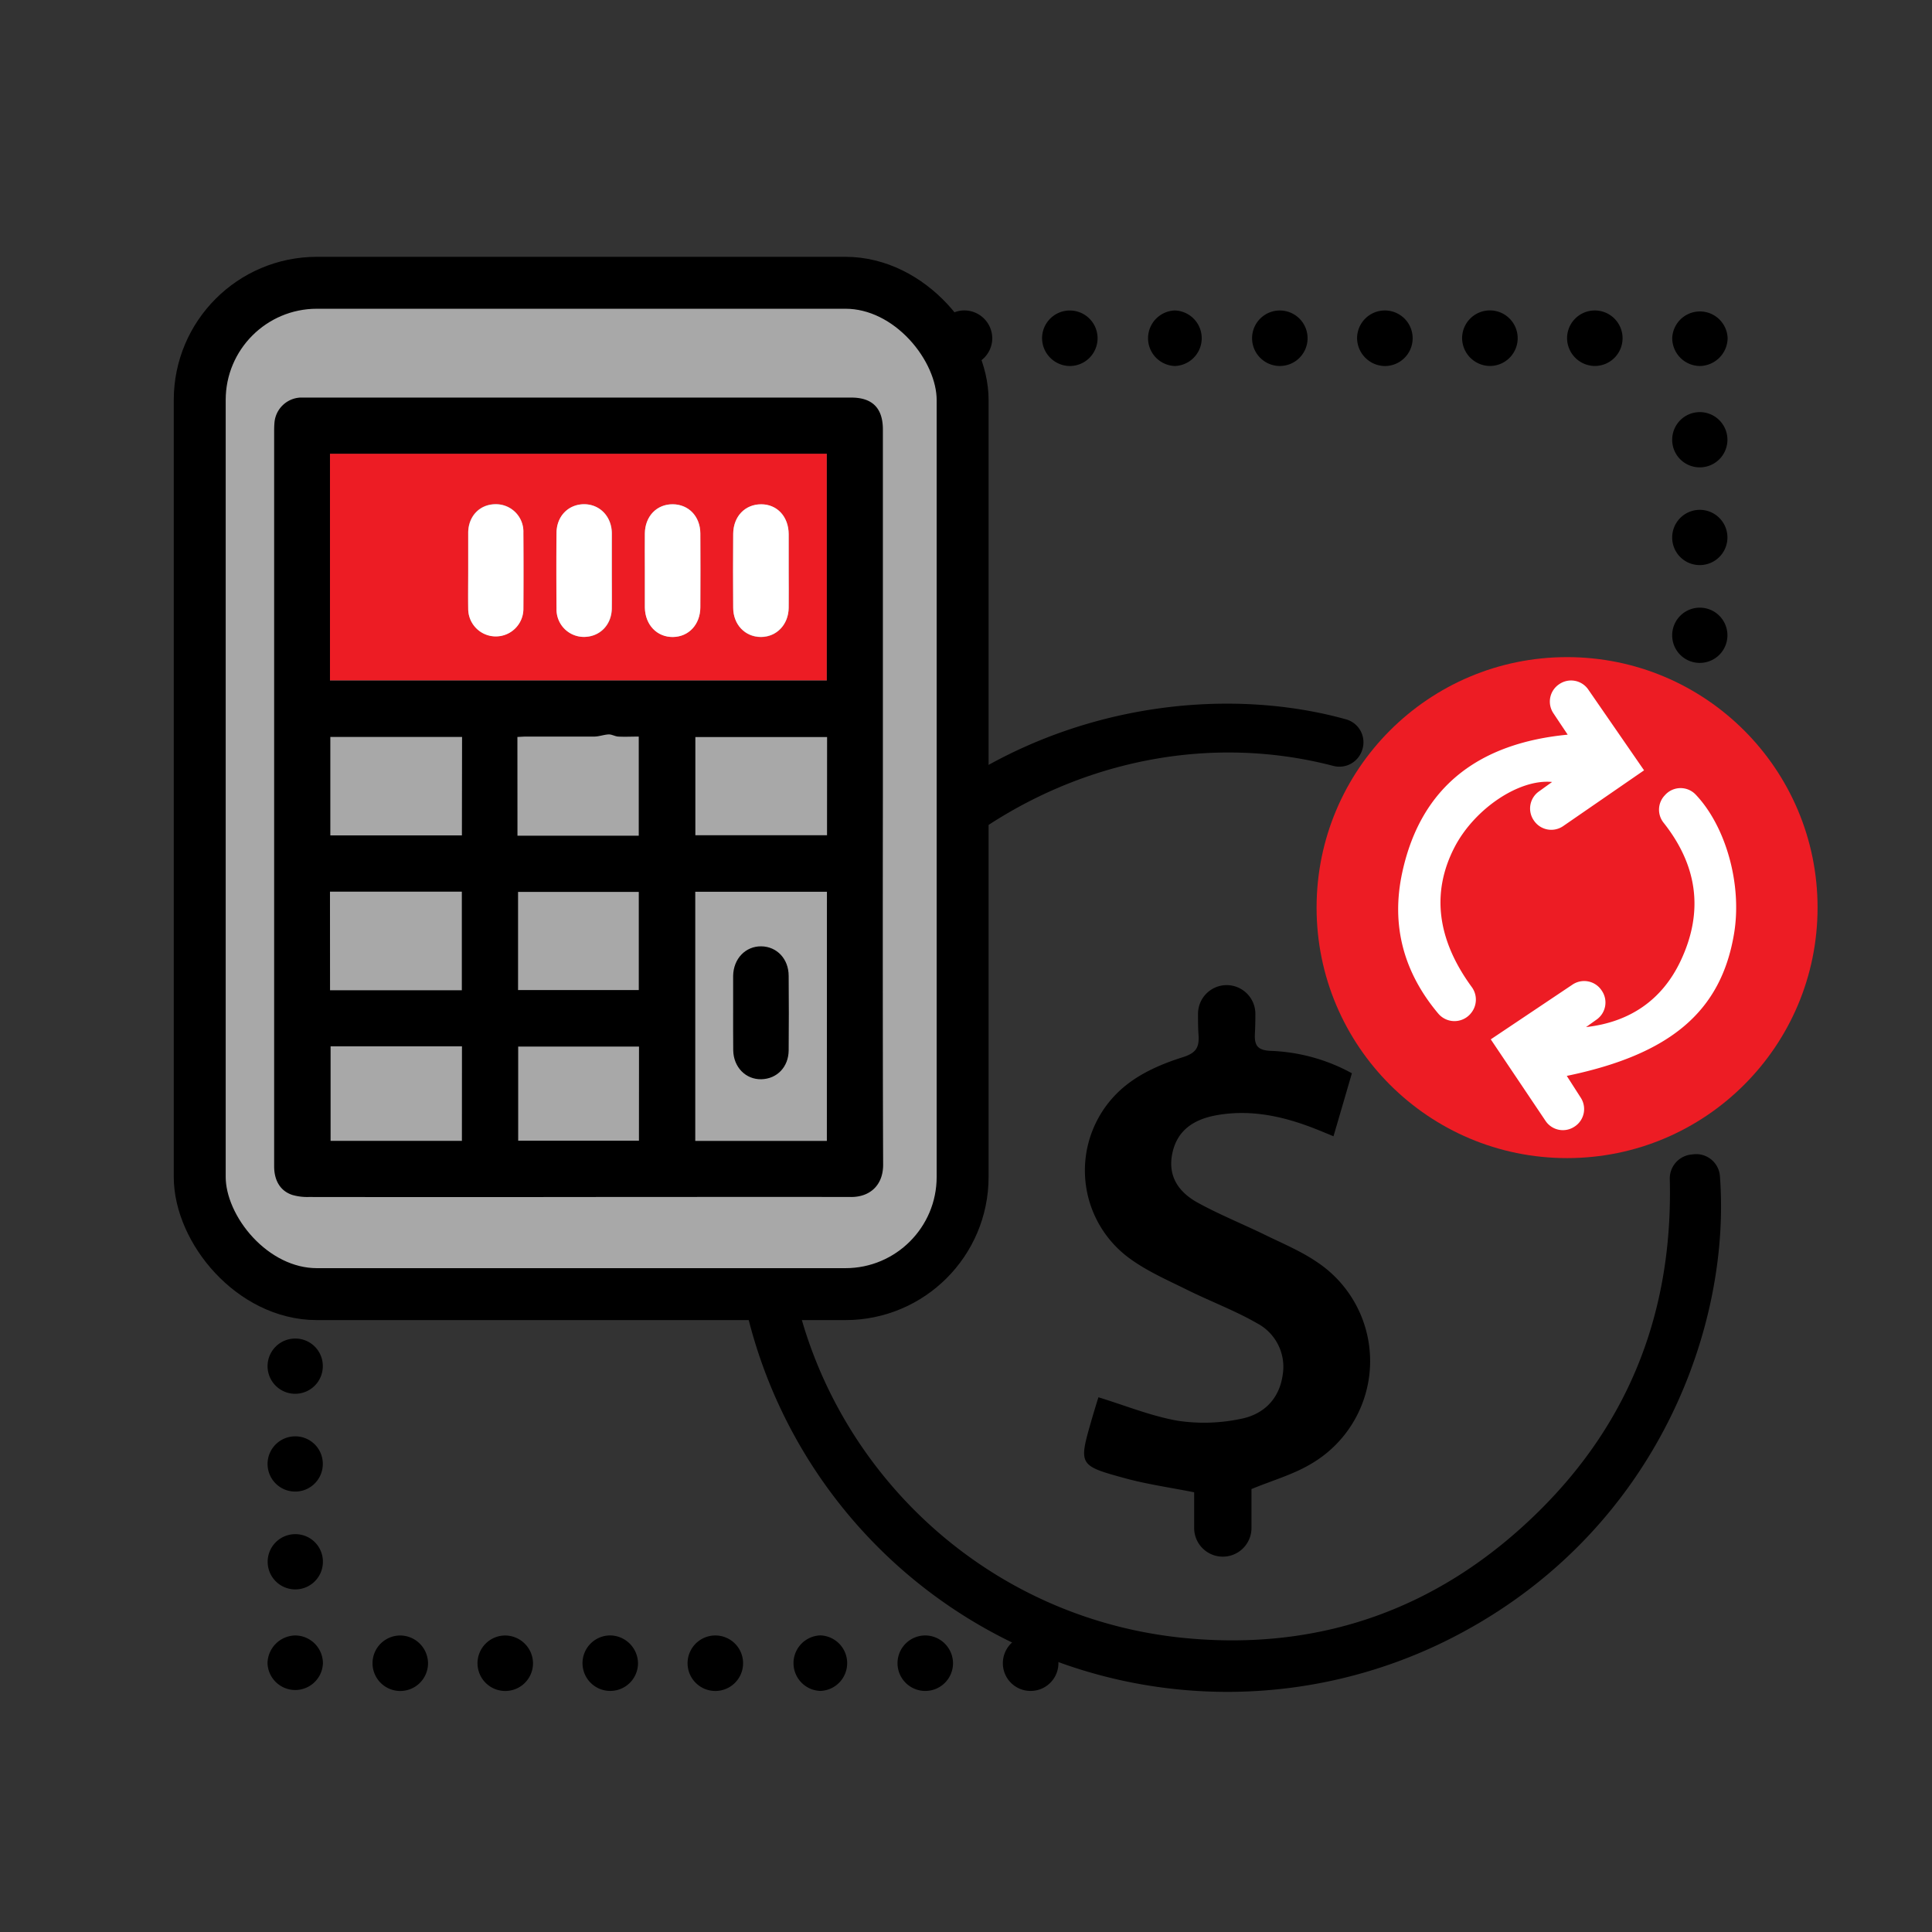 <svg id="Layer_1" data-name="Layer 1" xmlns="http://www.w3.org/2000/svg" viewBox="0 0 595.28 595.28"><rect x="0" y="0" width="595.28" height="595.28" fill="#333333" stroke="none"/><defs><style>.cls-1{fill:#ed1c24;}.cls-2{fill:#fff;}.cls-3{fill:#a8a8a8;}.cls-4{fill:none;stroke:#000;stroke-miterlimit:10;stroke-width:16px;}</style></defs><circle class="cls-1" cx="482.84" cy="279.65" r="77.18"/><path d="M474.13,465.66c-30.29,29.9-67.17,43.22-109.55,39-75.57-7.6-130.29-75.79-122-150.19C251.93,270.51,334.27,216,410.87,236a7.36,7.36,0,0,0,8.82-4.87l.05-.14a7.34,7.34,0,0,0-5-9.35c-45.64-12.71-111.75-2-155.25,52.16A152.2,152.2,0,0,0,450.75,502.87c60.55-32.79,82.67-95.11,79.18-140.54a7.33,7.33,0,0,0-8.19-6.67l-.74.08a7.41,7.41,0,0,0-6.51,7.57C515.47,403,502.71,437.45,474.13,465.66Z"/><path d="M405.67,388.78c-4.91-3.33-10.51-5.67-15.88-8.29-6.86-3.35-14-6.22-20.67-9.88-5.76-3.15-9.4-8-7.92-15.19s6.63-10.46,13.3-11.74c10.68-2,20.83.22,30.74,4.12,1.78.7,3.55,1.44,5.63,2.3,2-6.8,3.8-13,5.67-19.41a56.19,56.19,0,0,0-25-6.9c-4.07-.18-5.09-1.65-4.88-5.39.11-2,.14-4,.14-6a8.86,8.86,0,0,0-8.84-8.87h0a8.84,8.84,0,0,0-8.83,8.81c0,2.23,0,4.42.16,6.6.25,3.92-.84,5.54-4.93,6.83-5.92,1.86-12,4.44-16.87,8.19a33.54,33.54,0,0,0,.87,54c5.34,3.85,11.54,6.54,17.48,9.49,7.12,3.53,14.63,6.33,21.5,10.28a15.16,15.16,0,0,1,7.86,16c-1.08,7.48-6,12.14-13,13.47a54.83,54.83,0,0,1-19.23.57c-8.24-1.43-16.16-4.68-24.53-7.25-.57,1.86-1.36,4.38-2.09,6.91-4,13.92-4.08,14.11,10.13,18,6.83,1.88,13.91,2.87,21.46,4.37v11a8.83,8.83,0,0,0,8.83,8.83h0a8.83,8.83,0,0,0,8.83-8.83v-12c6.5-2.67,12.69-4.43,18.05-7.58A36.64,36.64,0,0,0,405.67,388.78Z"/><path class="cls-2" d="M513,245l-.19.2a6.42,6.42,0,0,0-.29,8.22c10.23,12.88,12.69,27.05,5.29,42.68-5.69,12-15.62,18.84-29.12,20.36L492,314.1a6.43,6.43,0,0,0,1.58-8.79l-.12-.18a6.44,6.44,0,0,0-8.93-1.77l-25.2,16.88,16.88,25.13a6.43,6.43,0,0,0,8.95,1.74l.11-.07a6.43,6.43,0,0,0,1.8-8.8l-4.32-6.74c32-6.63,47.5-19.89,51.52-43.7,2.6-15.37-2.57-33.24-11.77-42.94A6.42,6.42,0,0,0,513,245Z"/><path class="cls-2" d="M448.22,260.94c6.16-11.77,19.84-21,30-20l-4.1,2.95a6.44,6.44,0,0,0-1.53,8.89l.09.13a6.45,6.45,0,0,0,8.95,1.63l24.93-17.19-17.2-24.91a6.43,6.43,0,0,0-9-1.59l-.12.08a6.43,6.43,0,0,0-1.62,8.82c1.45,2.19,2.9,4.35,4.41,6.61-27.09,2.61-45.14,15.74-50.95,42.35-3.6,16.48.49,31,11.08,43.6a6.53,6.53,0,0,0,9.87.11l.08-.1a6.55,6.55,0,0,0,.36-8.2C442.66,289.34,441,274.82,448.22,260.94Z"/><path d="M459.06,112.76a8.56,8.56,0,1,0-8.56-8.54A8.64,8.64,0,0,0,459.06,112.76Z"/><path d="M426.72,112.78a8.56,8.56,0,1,0-8.58-8.52A8.68,8.68,0,0,0,426.72,112.78Z"/><path d="M394,112.76a8.55,8.55,0,1,0-8.21-8.86A8.57,8.57,0,0,0,394,112.76Z"/><path d="M491.44,112.76a8.55,8.55,0,1,0-8.6-8.74A8.62,8.62,0,0,0,491.44,112.76Z"/><path d="M362,95.66a8.56,8.56,0,0,0,0,17.11,8.56,8.56,0,0,0,0-17.11Z"/><path d="M329.5,112.77a8.55,8.55,0,1,0-8.42-8.66A8.62,8.62,0,0,0,329.5,112.77Z"/><path d="M523.74,112.77a8.7,8.7,0,0,0,8.57-8.56,8.54,8.54,0,0,0-17.07,0A8.6,8.6,0,0,0,523.74,112.77Z"/><path d="M297.4,95.65a8.56,8.56,0,1,0,8.33,8.71A8.62,8.62,0,0,0,297.4,95.65Z"/><path d="M264.9,112.78a8.6,8.6,0,0,0,8.5-8.56c0-4.82-3.71-8.43-8.75-8.52-4.4-.08-8.28,3.92-8.26,8.52A8.6,8.6,0,0,0,264.9,112.78Z"/><path d="M523.7,144a8.51,8.51,0,1,0-8.47-8.32A8.48,8.48,0,0,0,523.7,144Z"/><path d="M523.7,174.11a8.51,8.51,0,1,0-8.47-8.31A8.47,8.47,0,0,0,523.7,174.11Z"/><path d="M523.7,204.25a8.51,8.51,0,1,0-8.47-8.32A8.48,8.48,0,0,0,523.7,204.25Z"/><path d="M155.67,503.92a8.55,8.55,0,1,0,8.56,8.53A8.64,8.64,0,0,0,155.67,503.92Z"/><path d="M188,503.9a8.55,8.55,0,1,0,8.58,8.52A8.68,8.68,0,0,0,188,503.9Z"/><path d="M220.73,503.92a8.55,8.55,0,0,0-.65,17.09,8.55,8.55,0,0,0,.65-17.09Z"/><path d="M123.29,503.92a8.55,8.55,0,1,0,8.59,8.73A8.62,8.62,0,0,0,123.29,503.92Z"/><path d="M252.76,521a8.56,8.56,0,0,0,0-17.11,8.56,8.56,0,0,0,0,17.11Z"/><path d="M285.22,503.91a8.55,8.55,0,1,0,8.42,8.66A8.61,8.61,0,0,0,285.22,503.91Z"/><path d="M91,503.91a8.7,8.7,0,0,0-8.57,8.56,8.54,8.54,0,0,0,17.07,0A8.6,8.6,0,0,0,91,503.91Z"/><path d="M317.32,521a8.56,8.56,0,1,0-8.32-8.7A8.52,8.52,0,0,0,317.32,521Z"/><path d="M91,472.7A8.51,8.51,0,1,0,99.49,481,8.46,8.46,0,0,0,91,472.7Z"/><path d="M91,442.56a8.51,8.51,0,1,0,8.46,8.32A8.47,8.47,0,0,0,91,442.56Z"/><path d="M91,412.43a8.51,8.51,0,1,0,8.46,8.31A8.45,8.45,0,0,0,91,412.43Z"/><path d="M232.54,95.82a8.34,8.34,0,0,0-8.5,8.49,8.5,8.5,0,1,0,17-.23A8.32,8.32,0,0,0,232.54,95.82Z"/><rect class="cls-3" x="61.54" y="87.13" width="235.06" height="311.61" rx="36.11"/><rect class="cls-4" x="61.54" y="87.13" width="235.06" height="311.61" rx="36.11"/><path class="cls-1" d="M254.75,139.79H101.67v69.87H254.75Zm-93.5,47.76a8.49,8.49,0,1,1-17,0c-.07-3.94,0-7.89,0-11.83s0-7.74,0-11.61c0-5.13,3.58-8.77,8.43-8.78a8.44,8.44,0,0,1,8.55,8.73Q161.31,175.83,161.25,187.55Zm27.28-17.25V176h0c0,3.8,0,7.59,0,11.38,0,5.19-3.72,8.91-8.65,8.87a8.44,8.44,0,0,1-8.37-8.69c-.07-7.81-.09-15.63,0-23.44.06-5.13,3.71-8.77,8.53-8.75s8.48,3.84,8.52,9C188.55,166.36,188.53,168.33,188.53,170.3Zm27.26,16.81c0,5.24-3.61,9.08-8.43,9.15s-8.6-3.76-8.66-9.13c0-3.87,0-7.74,0-11.61h0c0-3.72,0-7.44,0-11.15.06-5.27,3.62-9,8.53-9s8.53,3.71,8.56,9Q215.86,175.74,215.79,187.11Zm27.22.19c-.06,5.16-3.74,9-8.56,9s-8.49-3.8-8.53-9q-.07-11.36,0-22.71c0-5.45,3.56-9.14,8.59-9.16s8.45,3.81,8.5,9.22c0,1.89,0,3.78,0,5.67v5.68h0C243,179.73,243.06,183.51,243,187.3Z"/><path d="M272.11,358.8q-.06-14.15-.08-28.28-.06-42.42,0-84.84V132.33c0-6.57-3.23-9.83-9.74-9.83H95c-.83,0-1.67,0-2.5,0a8.43,8.43,0,0,0-7.93,7.68c-.12,1.36-.1,2.73-.1,4.09q0,94.23,0,188.46,0,18.32,0,36.64c0,4.47,2,7.7,5.74,8.85a16.62,16.62,0,0,0,4.93.59q44.83.06,89.67,0c25.72,0,51.44-.05,77.16,0C268,368.93,272.14,365.21,272.11,358.8Zm-170.44-219H254.75v69.87H101.67Zm0,134.94h40.63v30.38H101.69Zm40.65,76.78H101.86V322.38h40.48Zm0-94.12H101.78V227.07h40.59Zm17,.08s0,0,0,0Zm.1-30.41c1.11-.05,1.92-.12,2.72-.12,7,0,14,0,20.93,0,1.51,0,3-.61,4.53-.67.95,0,1.91.61,2.88.67,2,.11,4.08,0,6.33,0v30.54H159.44Zm.2,47.75h37.2v30.24h-37.2Zm37.25,76.65H159.66v-29h37.23Zm57.9.06H214.22V274.76h40.57Zm.05-94.18H214.25V227.1h40.59Z"/><path class="cls-2" d="M243,175.94v-5.68c0-1.89,0-3.78,0-5.67,0-5.41-3.59-9.24-8.5-9.22s-8.55,3.71-8.59,9.16q-.09,11.35,0,22.71c0,5.22,3.68,9,8.53,9s8.5-3.8,8.56-9c.05-3.79,0-7.57,0-11.36Z"/><path class="cls-2" d="M180,155.36c-4.82,0-8.47,3.62-8.53,8.75-.08,7.81-.06,15.63,0,23.44a8.44,8.44,0,0,0,8.37,8.69c4.93,0,8.6-3.68,8.65-8.87.05-3.79,0-7.58,0-11.38h0V170.3c0-2,0-3.94,0-5.91C188.49,159.2,184.88,155.39,180,155.36Z"/><path class="cls-2" d="M207.22,155.38c-4.91,0-8.47,3.72-8.53,9-.05,3.71,0,7.43,0,11.15h0c0,3.87,0,7.74,0,11.61.06,5.37,3.72,9.2,8.66,9.13s8.4-3.91,8.43-9.15q.06-11.38,0-22.76C215.75,159.09,212.15,155.38,207.22,155.38Z"/><path class="cls-2" d="M152.7,155.38c-4.85,0-8.38,3.65-8.43,8.78,0,3.87,0,7.74,0,11.61s-.05,7.89,0,11.83a8.49,8.49,0,1,0,17,0q.08-11.72,0-23.44A8.44,8.44,0,0,0,152.7,155.38Z"/><path d="M225.92,323.65c.1,5.16,3.85,9,8.68,8.88s8.36-3.8,8.4-8.89q.1-11.47,0-22.95c0-5.25-3.64-9.05-8.44-9.11s-8.59,3.76-8.67,9.13l0,2.83c0,2.84,0,5.68,0,8.52C225.91,315.93,225.86,319.79,225.92,323.65Z"/></svg>